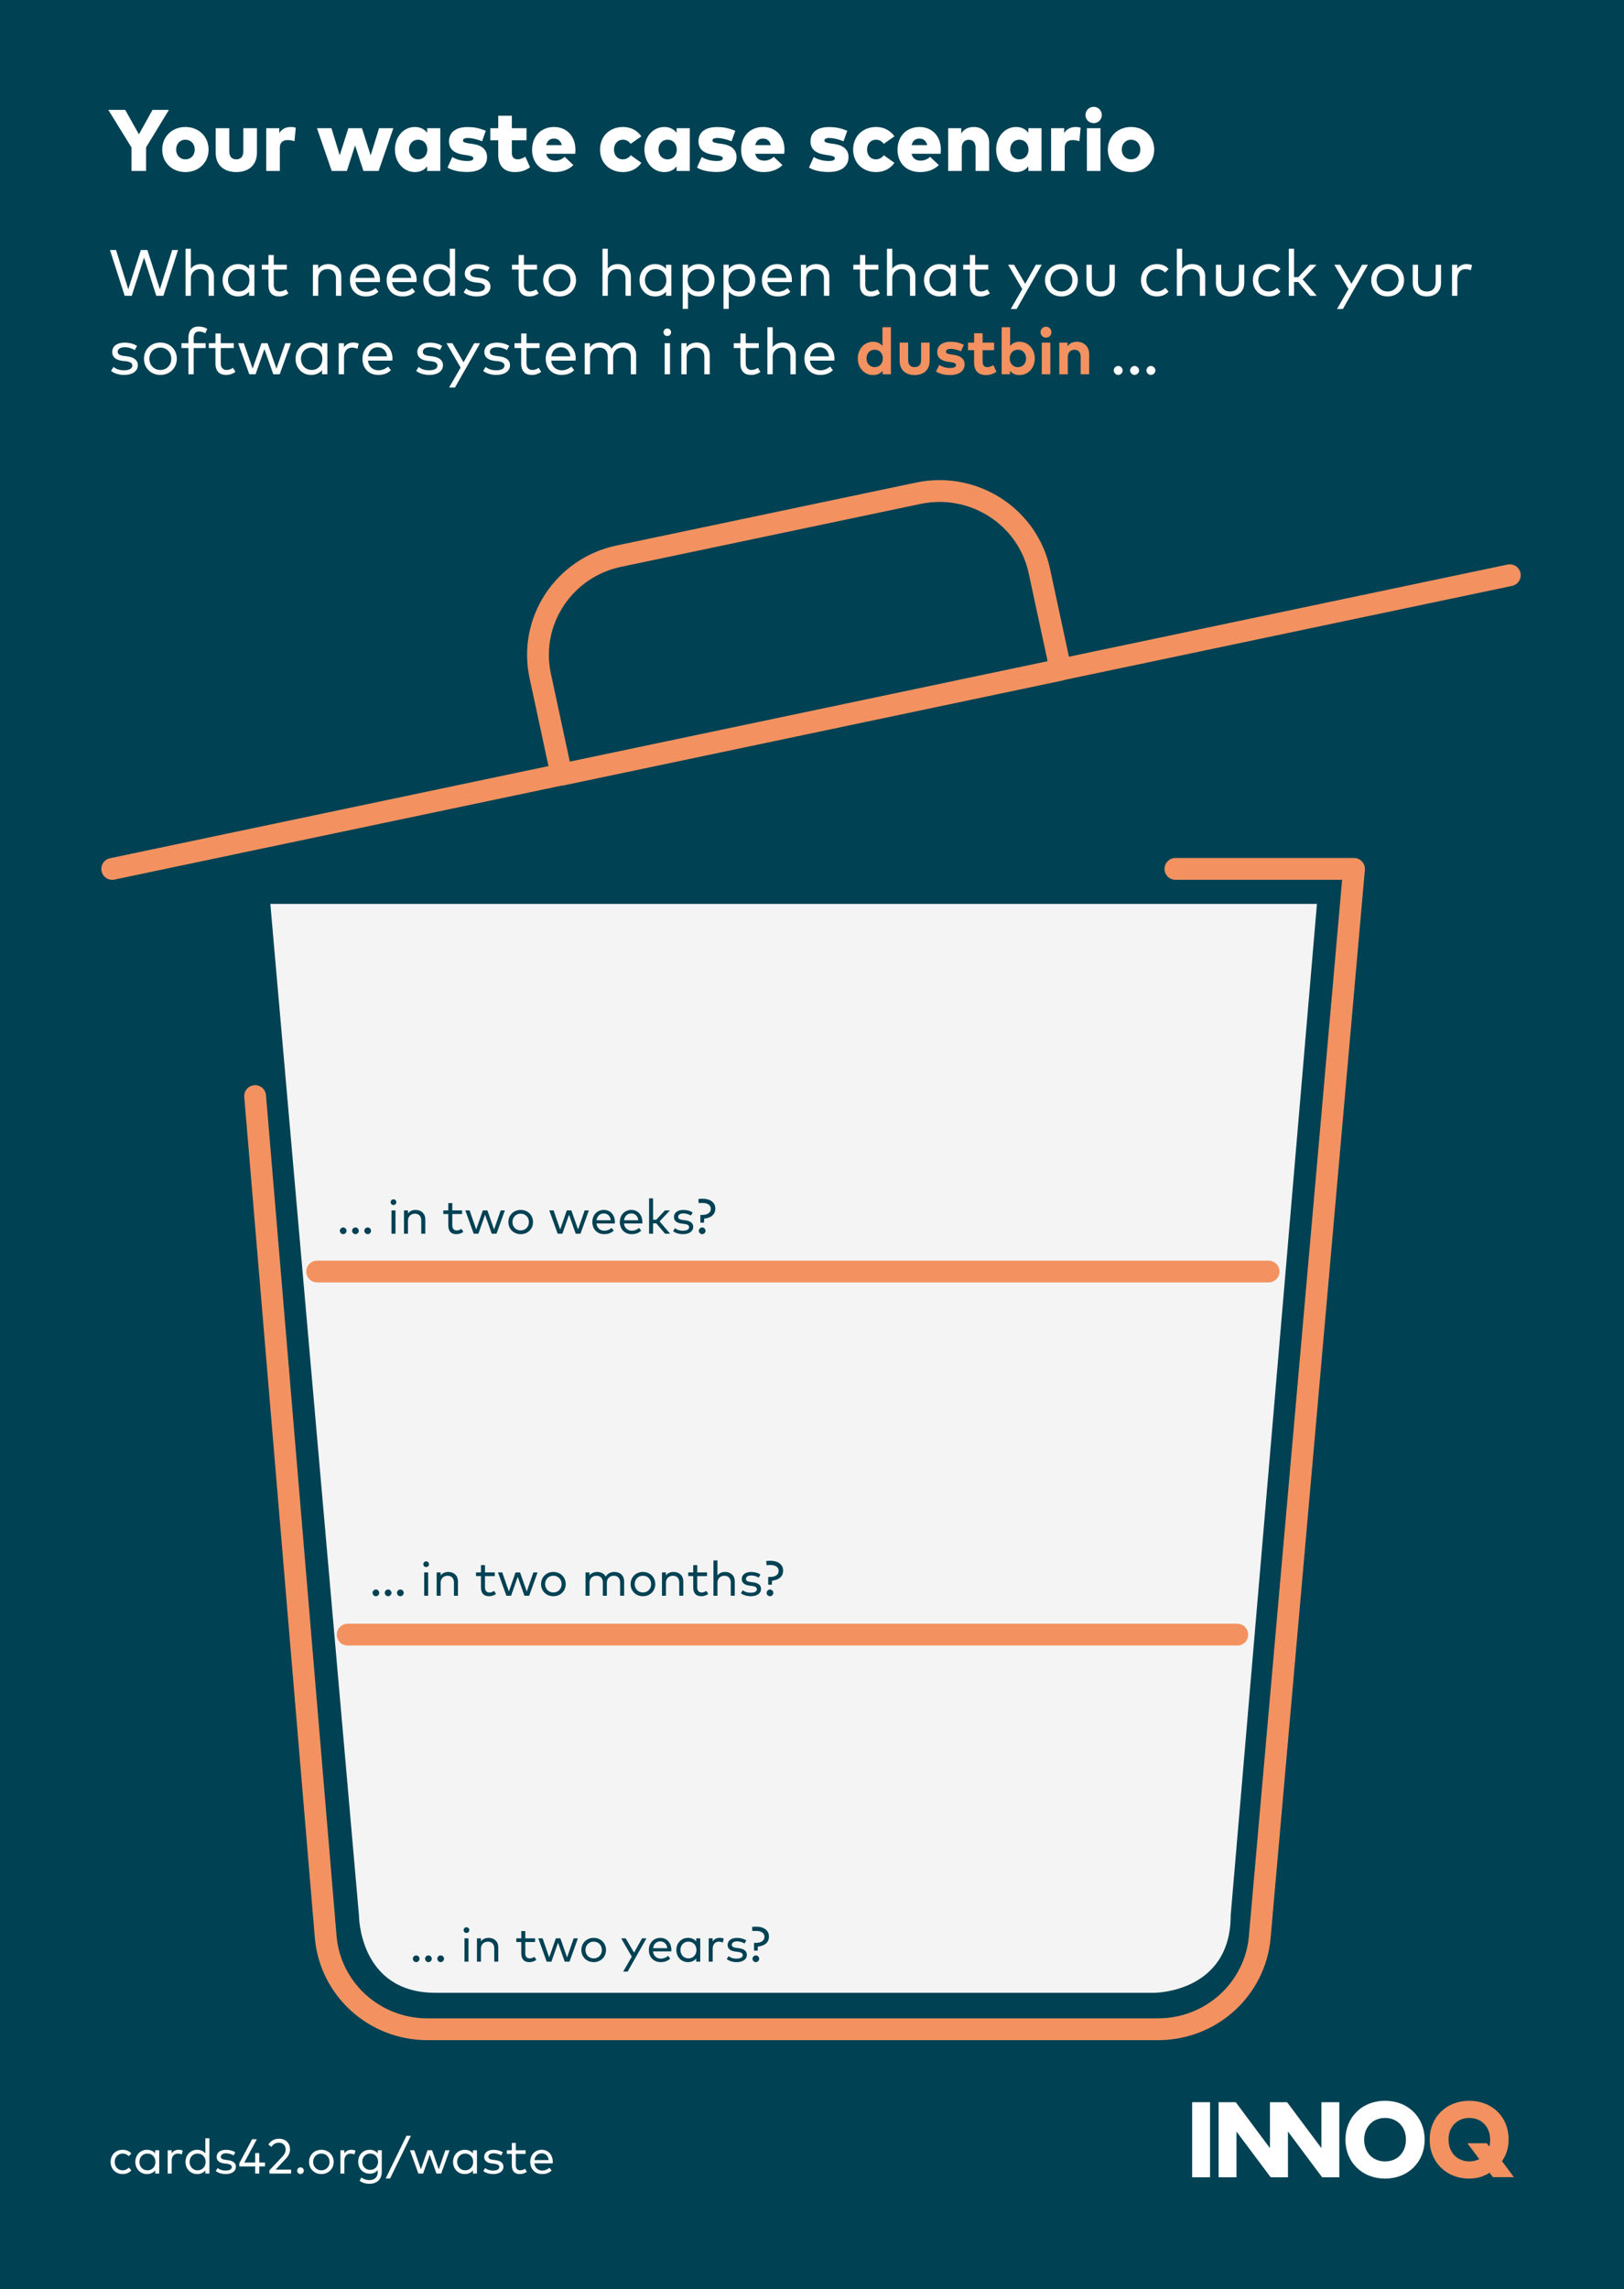<?xml version="1.0" encoding="UTF-8" standalone="no"?><!DOCTYPE svg PUBLIC "-//W3C//DTD SVG 1.1//EN" "http://www.w3.org/Graphics/SVG/1.1/DTD/svg11.dtd"><svg width="100%" height="100%" viewBox="0 0 298 420" version="1.1" xmlns="http://www.w3.org/2000/svg" xmlns:xlink="http://www.w3.org/1999/xlink" xml:space="preserve" xmlns:serif="http://www.serif.com/" style="fill-rule:evenodd;clip-rule:evenodd;stroke-linecap:round;stroke-linejoin:round;"><rect x="0" y="0" width="298" height="420" fill="#808080" stroke="none"/><clipPath id="_clip1"><rect x="-13.701" y="-14.173" width="345.827" height="460.63"/></clipPath><g clip-path="url(#_clip1)"><g id="Ebene-1" serif:id="Ebene 1"><rect x="-13.701" y="-14.173" width="345.827" height="460.63" style="fill:#004153;"/><g><rect x="218.758" y="385.673" width="3.28" height="13.775" style="fill:#fff;"/><path d="M245.758,399.449l-0,-13.776l-3.28,0l-0,8.423l-6.298,-8.423l-3.148,0l-0,8.423l-6.271,-8.423l-3.149,0l-0,13.776l3.28,-0l-0,-8.397l6.271,8.397l3.175,-0l-0,-8.397l6.271,8.397l3.149,-0Z" style="fill:#fff;fill-rule:nonzero;"/><path d="M254.154,388.56c2.23,-0 3.831,1.627 3.831,3.988c-0,2.362 -1.601,3.988 -3.831,3.988c-2.257,0 -3.831,-1.626 -3.831,-3.988c0,-2.361 1.601,-3.988 3.831,-3.988m0,-3.149c-4.251,0 -7.268,3.044 -7.268,7.137c-0,4.093 3.017,7.137 7.268,7.137c4.251,0 7.268,-3.044 7.268,-7.137c0,-4.093 -3.017,-7.137 -7.268,-7.137" style="fill:#fff;fill-rule:nonzero;"/><path d="M269.609,388.56c2.23,-0 3.831,1.627 3.831,3.988c-0,0.446 -0.053,0.866 -0.158,1.26l-0.446,-0.604l-3.568,0l2.177,2.913c-0.524,0.262 -1.154,0.419 -1.81,0.419c-2.23,0 -3.831,-1.626 -3.831,-3.988c-0.026,-2.335 1.574,-3.988 3.805,-3.988m-0,-3.149c-4.251,0 -7.268,3.044 -7.268,7.137c-0,4.093 3.017,7.137 7.268,7.137c1.443,0 2.676,-0.394 3.726,-1.076l0.603,0.814l3.857,-0l-2.178,-2.939c0.761,-1.102 1.207,-2.388 1.207,-3.936c0.053,-4.093 -2.965,-7.137 -7.215,-7.137" style="fill:#f39260;fill-rule:nonzero;"/></g></g></g><g id="Ebene-11" serif:id="Ebene 1"><path d="M49.606,165.827l16.262,185.57c-0,-0 -0,14.203 14.031,14.203l131.896,0c0,0 14.032,0 14.032,-14.203l15.827,-185.57l-192.048,-0Z" style="fill:#f4f4f4;fill-rule:nonzero;"/><g transform="matrix(1,0,0,1,126.378,45.118)"><g transform="matrix(16,0,0,16,-106.535,-13.756)"><path d="M0.697,-0.7l-0.188,0l-0.156,0.28l-0.157,-0.28l-0.194,0l0.266,0.431l0,0.269l0.167,-0l0,-0.27l0.262,-0.43Z" style="fill:#fff;fill-rule:nonzero;"/></g><g transform="matrix(16,0,0,16,-97.079,-13.756)"><path d="M0.295,-0.504c-0.153,0 -0.266,0.11 -0.266,0.259c0,0.148 0.113,0.258 0.266,0.258c0.154,-0 0.266,-0.11 0.266,-0.258c0,-0.149 -0.112,-0.259 -0.266,-0.259Zm-0,0.146c0.062,-0 0.107,0.046 0.107,0.113c-0,0.066 -0.045,0.112 -0.107,0.112c-0.061,0 -0.106,-0.046 -0.106,-0.112c-0,-0.067 0.045,-0.113 0.106,-0.113Z" style="fill:#fff;fill-rule:nonzero;"/></g><g transform="matrix(16,0,0,16,-87.631,-13.756)"><path d="M0.525,-0.49l-0.156,-0l0,0.266c0,0.063 -0.034,0.091 -0.081,0.091c-0.047,0 -0.08,-0.028 -0.08,-0.091l-0,-0.266l-0.156,-0l-0,0.28c-0,0.153 0.105,0.223 0.236,0.223c0.131,-0 0.237,-0.07 0.237,-0.223l-0,-0.28Z" style="fill:#fff;fill-rule:nonzero;"/></g><g transform="matrix(16,0,0,16,-78.407,-13.756)"><path d="M0.339,-0.504c-0.06,0 -0.106,0.023 -0.134,0.07l-0,-0.056l-0.15,-0l0,0.49l0.156,-0l0,-0.265c0,-0.061 0.034,-0.089 0.09,-0.089c0.028,0 0.057,0.006 0.078,0.013l0.015,-0.155c-0.012,-0.004 -0.032,-0.008 -0.055,-0.008Z" style="fill:#fff;fill-rule:nonzero;"/></g><g transform="matrix(16,0,0,16,-68.375,-13.756)"><path d="M0.527,-0.49l-0.157,-0l-0.099,0.311l-0.095,-0.311l-0.166,-0l0.169,0.49l0.174,-0l0.094,-0.293l0.096,0.293l0.174,-0l0.169,-0.49l-0.164,-0l-0.096,0.312l-0.1,-0.312Z" style="fill:#fff;fill-rule:nonzero;"/></g><g transform="matrix(16,0,0,16,-54.367,-13.756)"><path d="M0.549,-0.49l-0.151,-0l0,0.053c-0.029,-0.039 -0.074,-0.067 -0.141,-0.067c-0.131,0 -0.228,0.114 -0.228,0.258c0,0.145 0.097,0.259 0.228,0.259c0.067,-0 0.112,-0.028 0.141,-0.066l0,0.053l0.151,-0l0,-0.49Zm-0.254,0.132c0.061,-0 0.105,0.047 0.105,0.113c-0,0.065 -0.044,0.112 -0.105,0.112c-0.063,0 -0.105,-0.048 -0.105,-0.112c-0,-0.065 0.042,-0.113 0.105,-0.113Z" style="fill:#fff;fill-rule:nonzero;"/></g><g transform="matrix(16,0,0,16,-44.703,-13.756)"><path d="M0.467,-0.461c-0.08,-0.031 -0.131,-0.042 -0.211,-0.042c-0.133,-0 -0.211,0.059 -0.211,0.163c-0,0.088 0.055,0.138 0.172,0.155l0.029,0.004c0.056,0.009 0.078,0.016 0.078,0.035c-0,0.021 -0.02,0.032 -0.069,0.032c-0.068,0 -0.124,-0.017 -0.173,-0.046l-0.054,0.121c0.056,0.036 0.142,0.051 0.226,0.051c0.143,0 0.227,-0.064 0.227,-0.171c-0,-0.083 -0.056,-0.134 -0.16,-0.15l-0.036,-0.005c-0.049,-0.008 -0.08,-0.013 -0.08,-0.034c0,-0.018 0.016,-0.03 0.057,-0.03c0.051,0.001 0.114,0.018 0.162,0.038l0.043,-0.121Z" style="fill:#fff;fill-rule:nonzero;"/></g><g transform="matrix(16,0,0,16,-36.679,-13.756)"><path d="M0.432,-0.49l-0.168,-0l0,-0.143l-0.156,-0l0,0.143l-0.091,-0l-0,0.138l0.091,-0l0,0.164c0,0.123 0.06,0.201 0.191,0.201c0.079,-0 0.128,-0.023 0.174,-0.055l-0.054,-0.121c-0.025,0.014 -0.056,0.03 -0.085,0.03c-0.04,0 -0.07,-0.019 -0.07,-0.075l0,-0.144l0.168,-0l-0,-0.138Z" style="fill:#fff;fill-rule:nonzero;"/></g><g transform="matrix(16,0,0,16,-29.207,-13.756)"><path d="M0.281,-0.504c-0.15,0 -0.252,0.107 -0.252,0.261c0,0.154 0.104,0.256 0.259,0.256c0.09,-0 0.164,-0.03 0.215,-0.08l-0.1,-0.095c-0.031,0.029 -0.071,0.044 -0.107,0.044c-0.055,-0 -0.093,-0.025 -0.106,-0.079l0.333,-0c0.002,-0.011 0.003,-0.033 0.003,-0.049c-0.001,-0.153 -0.1,-0.258 -0.245,-0.258Zm0,0.133c0.046,-0 0.076,0.026 0.089,0.075l-0.179,0c0.012,-0.049 0.041,-0.075 0.09,-0.075Z" style="fill:#fff;fill-rule:nonzero;"/></g><g transform="matrix(16,0,0,16,-16.735,-13.756)"><path d="M0.293,-0.504c-0.156,0 -0.264,0.108 -0.264,0.259c0,0.15 0.108,0.258 0.264,0.258c0.091,-0 0.163,-0.04 0.21,-0.106l-0.122,-0.087c-0.024,0.031 -0.055,0.047 -0.092,0.047c-0.055,0 -0.1,-0.041 -0.1,-0.112c-0,-0.071 0.046,-0.113 0.101,-0.113c0.038,-0 0.066,0.015 0.09,0.047l0.123,-0.086c-0.047,-0.066 -0.119,-0.107 -0.21,-0.107Z" style="fill:#fff;fill-rule:nonzero;"/></g><g transform="matrix(16,0,0,16,-8.591,-13.756)"><path d="M0.549,-0.49l-0.151,-0l0,0.053c-0.029,-0.039 -0.074,-0.067 -0.141,-0.067c-0.131,0 -0.228,0.114 -0.228,0.258c0,0.145 0.097,0.259 0.228,0.259c0.067,-0 0.112,-0.028 0.141,-0.066l0,0.053l0.151,-0l0,-0.49Zm-0.254,0.132c0.061,-0 0.105,0.047 0.105,0.113c-0,0.065 -0.044,0.112 -0.105,0.112c-0.063,0 -0.105,-0.048 -0.105,-0.112c-0,-0.065 0.042,-0.113 0.105,-0.113Z" style="fill:#fff;fill-rule:nonzero;"/></g><g transform="matrix(16,0,0,16,1.073,-13.756)"><path d="M0.467,-0.461c-0.08,-0.031 -0.131,-0.042 -0.211,-0.042c-0.133,-0 -0.211,0.059 -0.211,0.163c-0,0.088 0.055,0.138 0.172,0.155l0.029,0.004c0.056,0.009 0.078,0.016 0.078,0.035c-0,0.021 -0.02,0.032 -0.069,0.032c-0.068,0 -0.124,-0.017 -0.173,-0.046l-0.054,0.121c0.056,0.036 0.142,0.051 0.226,0.051c0.143,0 0.227,-0.064 0.227,-0.171c-0,-0.083 -0.056,-0.134 -0.16,-0.15l-0.036,-0.005c-0.049,-0.008 -0.08,-0.013 -0.08,-0.034c0,-0.018 0.016,-0.03 0.057,-0.03c0.051,0.001 0.114,0.018 0.162,0.038l0.043,-0.121Z" style="fill:#fff;fill-rule:nonzero;"/></g><g transform="matrix(16,0,0,16,9.153,-13.756)"><path d="M0.281,-0.504c-0.15,0 -0.252,0.107 -0.252,0.261c0,0.154 0.104,0.256 0.259,0.256c0.09,-0 0.164,-0.03 0.215,-0.08l-0.1,-0.095c-0.031,0.029 -0.071,0.044 -0.107,0.044c-0.055,-0 -0.093,-0.025 -0.106,-0.079l0.333,-0c0.002,-0.011 0.003,-0.033 0.003,-0.049c-0.001,-0.153 -0.1,-0.258 -0.245,-0.258Zm0,0.133c0.046,-0 0.076,0.026 0.089,0.075l-0.179,0c0.012,-0.049 0.041,-0.075 0.09,-0.075Z" style="fill:#fff;fill-rule:nonzero;"/></g><g transform="matrix(16,0,0,16,21.625,-13.756)"><path d="M0.467,-0.461c-0.08,-0.031 -0.131,-0.042 -0.211,-0.042c-0.133,-0 -0.211,0.059 -0.211,0.163c-0,0.088 0.055,0.138 0.172,0.155l0.029,0.004c0.056,0.009 0.078,0.016 0.078,0.035c-0,0.021 -0.02,0.032 -0.069,0.032c-0.068,0 -0.124,-0.017 -0.173,-0.046l-0.054,0.121c0.056,0.036 0.142,0.051 0.226,0.051c0.143,0 0.227,-0.064 0.227,-0.171c-0,-0.083 -0.056,-0.134 -0.16,-0.15l-0.036,-0.005c-0.049,-0.008 -0.08,-0.013 -0.08,-0.034c0,-0.018 0.016,-0.03 0.057,-0.03c0.051,0.001 0.114,0.018 0.162,0.038l0.043,-0.121Z" style="fill:#fff;fill-rule:nonzero;"/></g><g transform="matrix(16,0,0,16,29.705,-13.756)"><path d="M0.293,-0.504c-0.156,0 -0.264,0.108 -0.264,0.259c0,0.15 0.108,0.258 0.264,0.258c0.091,-0 0.163,-0.04 0.21,-0.106l-0.122,-0.087c-0.024,0.031 -0.055,0.047 -0.092,0.047c-0.055,0 -0.1,-0.041 -0.1,-0.112c-0,-0.071 0.046,-0.113 0.101,-0.113c0.038,-0 0.066,0.015 0.09,0.047l0.123,-0.086c-0.047,-0.066 -0.119,-0.107 -0.21,-0.107Z" style="fill:#fff;fill-rule:nonzero;"/></g><g transform="matrix(16,0,0,16,37.849,-13.756)"><path d="M0.281,-0.504c-0.15,0 -0.252,0.107 -0.252,0.261c0,0.154 0.104,0.256 0.259,0.256c0.09,-0 0.164,-0.03 0.215,-0.08l-0.1,-0.095c-0.031,0.029 -0.071,0.044 -0.107,0.044c-0.055,-0 -0.093,-0.025 -0.106,-0.079l0.333,-0c0.002,-0.011 0.003,-0.033 0.003,-0.049c-0.001,-0.153 -0.1,-0.258 -0.245,-0.258Zm0,0.133c0.046,-0 0.076,0.026 0.089,0.075l-0.179,0c0.012,-0.049 0.041,-0.075 0.09,-0.075Z" style="fill:#fff;fill-rule:nonzero;"/></g><g transform="matrix(16,0,0,16,46.729,-13.756)"><path d="M0.351,-0.504c-0.066,0 -0.115,0.024 -0.146,0.075l-0,-0.061l-0.15,-0l0,0.49l0.156,-0l0,-0.264c0,-0.064 0.036,-0.093 0.08,-0.093c0.049,-0 0.078,0.032 0.078,0.09l-0,0.267l0.156,-0l-0,-0.322c-0,-0.113 -0.076,-0.182 -0.174,-0.182Z" style="fill:#fff;fill-rule:nonzero;"/></g><g transform="matrix(16,0,0,16,55.953,-13.756)"><path d="M0.549,-0.49l-0.151,-0l0,0.053c-0.029,-0.039 -0.074,-0.067 -0.141,-0.067c-0.131,0 -0.228,0.114 -0.228,0.258c0,0.145 0.097,0.259 0.228,0.259c0.067,-0 0.112,-0.028 0.141,-0.066l0,0.053l0.151,-0l0,-0.49Zm-0.254,0.132c0.061,-0 0.105,0.047 0.105,0.113c-0,0.065 -0.044,0.112 -0.105,0.112c-0.063,0 -0.105,-0.048 -0.105,-0.112c-0,-0.065 0.042,-0.113 0.105,-0.113Z" style="fill:#fff;fill-rule:nonzero;"/></g><g transform="matrix(16,0,0,16,65.617,-13.756)"><path d="M0.339,-0.504c-0.06,0 -0.106,0.023 -0.134,0.07l-0,-0.056l-0.15,-0l0,0.49l0.156,-0l0,-0.265c0,-0.061 0.034,-0.089 0.09,-0.089c0.028,0 0.057,0.006 0.078,0.013l0.015,-0.155c-0.012,-0.004 -0.032,-0.008 -0.055,-0.008Z" style="fill:#fff;fill-rule:nonzero;"/></g><g transform="matrix(16,0,0,16,72.185,-13.756)"><path d="M0.211,-0.49l-0.156,-0l0,0.49l0.156,-0l0,-0.49Zm-0.078,-0.245c-0.053,-0 -0.094,0.041 -0.094,0.094c0,0.052 0.041,0.093 0.094,0.093c0.052,-0 0.093,-0.041 0.093,-0.093c-0,-0.053 -0.041,-0.094 -0.093,-0.094Z" style="fill:#fff;fill-rule:nonzero;"/></g><g transform="matrix(16,0,0,16,76.441,-13.756)"><path d="M0.295,-0.504c-0.153,0 -0.266,0.11 -0.266,0.259c0,0.148 0.113,0.258 0.266,0.258c0.154,-0 0.266,-0.11 0.266,-0.258c0,-0.149 -0.112,-0.259 -0.266,-0.259Zm-0,0.146c0.062,-0 0.107,0.046 0.107,0.113c-0,0.066 -0.045,0.112 -0.107,0.112c-0.061,0 -0.106,-0.046 -0.106,-0.112c-0,-0.067 0.045,-0.113 0.106,-0.113Z" style="fill:#fff;fill-rule:nonzero;"/></g><g transform="matrix(12,0,0,12,-106.535,9.148)"><path d="M1.069,-0.7l-0.09,0l-0.188,0.601l-0.191,-0.601l-0.1,-0l-0.192,0.601l-0.187,-0.601l-0.093,0l0.225,0.7l0.108,0l0.188,-0.584l0.187,0.584l0.109,0l0.224,-0.7Z" style="fill:#fff;fill-rule:nonzero;"/></g><g transform="matrix(12,0,0,12,-93.371,9.148)"><path d="M0.168,-0.72l-0.081,0l-0,0.72l0.081,-0l-0,-0.267c-0,-0.088 0.064,-0.141 0.141,-0.141c0.082,0 0.13,0.052 0.13,0.139l0,0.269l0.082,-0l-0,-0.295c-0,-0.114 -0.081,-0.19 -0.198,-0.19c-0.055,0 -0.116,0.018 -0.155,0.071l-0,-0.306Z" style="fill:#fff;fill-rule:nonzero;"/></g><g transform="matrix(12,0,0,12,-86.141,9.148)"><path d="M0.537,-0.475l-0.081,0l-0,0.064c-0.038,-0.045 -0.093,-0.074 -0.168,-0.074c-0.134,0 -0.237,0.104 -0.237,0.247c-0,0.144 0.103,0.248 0.237,0.248c0.075,-0 0.13,-0.029 0.168,-0.073l-0,0.063l0.081,-0l0,-0.475Zm-0.239,0.067c0.096,-0 0.163,0.073 0.163,0.17c-0,0.098 -0.067,0.172 -0.163,0.172c-0.098,-0 -0.164,-0.077 -0.164,-0.172c-0,-0.094 0.064,-0.17 0.164,-0.17Z" style="fill:#fff;fill-rule:nonzero;"/></g><g transform="matrix(12,0,0,12,-78.653,9.148)"><path d="M0.409,-0.475l-0.2,0l0,-0.149l-0.081,0l-0,0.149l-0.102,0l0,0.074l0.102,0l-0,0.234c-0,0.121 0.061,0.177 0.164,0.177c0.058,-0 0.106,-0.021 0.142,-0.047l-0.038,-0.061c-0.027,0.018 -0.062,0.032 -0.097,0.032c-0.052,-0 -0.09,-0.031 -0.09,-0.103l0,-0.232l0.2,0l-0,-0.074Z" style="fill:#fff;fill-rule:nonzero;"/></g><g transform="matrix(12,0,0,12,-70.001,9.148)"><path d="M0.323,-0.485c-0.055,0 -0.117,0.019 -0.156,0.072l0,-0.062l-0.08,0l-0,0.475l0.081,-0l-0,-0.266c-0,-0.089 0.064,-0.142 0.141,-0.142c0.082,0 0.13,0.052 0.13,0.139l0,0.269l0.082,-0l-0,-0.295c-0,-0.114 -0.081,-0.19 -0.198,-0.19Z" style="fill:#fff;fill-rule:nonzero;"/></g><g transform="matrix(12,0,0,12,-62.771,9.148)"><path d="M0.287,-0.485c-0.137,0 -0.236,0.101 -0.236,0.247c-0,0.149 0.099,0.248 0.241,0.248c0.07,-0 0.136,-0.017 0.194,-0.072l-0.043,-0.056c-0.04,0.035 -0.091,0.057 -0.146,0.057c-0.082,-0 -0.151,-0.049 -0.162,-0.148l0.373,0c0.001,-0.009 0.002,-0.02 0.002,-0.03c-0.001,-0.146 -0.094,-0.246 -0.223,-0.246Zm-0.002,0.072c0.077,0 0.132,0.054 0.142,0.139l-0.291,-0c0.012,-0.082 0.065,-0.139 0.149,-0.139Z" style="fill:#fff;fill-rule:nonzero;"/></g><g transform="matrix(12,0,0,12,-56.045,9.148)"><path d="M0.287,-0.485c-0.137,0 -0.236,0.101 -0.236,0.247c-0,0.149 0.099,0.248 0.241,0.248c0.07,-0 0.136,-0.017 0.194,-0.072l-0.043,-0.056c-0.04,0.035 -0.091,0.057 -0.146,0.057c-0.082,-0 -0.151,-0.049 -0.162,-0.148l0.373,0c0.001,-0.009 0.002,-0.02 0.002,-0.03c-0.001,-0.146 -0.094,-0.246 -0.223,-0.246Zm-0.002,0.072c0.077,0 0.132,0.054 0.142,0.139l-0.291,-0c0.012,-0.082 0.065,-0.139 0.149,-0.139Z" style="fill:#fff;fill-rule:nonzero;"/></g><g transform="matrix(12,0,0,12,-49.319,9.148)"><path d="M0.288,-0.485c-0.134,0 -0.237,0.104 -0.237,0.247c-0,0.144 0.103,0.248 0.237,0.248c0.075,-0 0.13,-0.029 0.168,-0.073l-0,0.063l0.081,-0l0,-0.72l-0.081,0l-0,0.309c-0.038,-0.045 -0.093,-0.074 -0.168,-0.074Zm0.01,0.077c0.096,-0 0.163,0.073 0.163,0.17c-0,0.098 -0.067,0.172 -0.163,0.172c-0.098,-0 -0.164,-0.077 -0.164,-0.172c-0,-0.094 0.064,-0.17 0.164,-0.17Z" style="fill:#fff;fill-rule:nonzero;"/></g><g transform="matrix(12,0,0,12,-41.831,9.148)"><path d="M0.442,-0.433c-0.046,-0.031 -0.114,-0.051 -0.19,-0.051c-0.115,-0 -0.19,0.054 -0.19,0.145c-0,0.072 0.051,0.121 0.157,0.134l0.056,0.006c0.064,0.008 0.095,0.03 0.095,0.065c0,0.047 -0.048,0.073 -0.126,0.073c-0.08,-0 -0.127,-0.023 -0.162,-0.051l-0.038,0.061c0.062,0.047 0.141,0.061 0.199,0.061c0.13,-0 0.211,-0.058 0.211,-0.149c-0,-0.078 -0.059,-0.121 -0.16,-0.135l-0.056,-0.007c-0.057,-0.007 -0.092,-0.024 -0.092,-0.062c0,-0.043 0.042,-0.071 0.107,-0.071c0.063,0 0.124,0.024 0.154,0.044l0.035,-0.063Z" style="fill:#fff;fill-rule:nonzero;"/></g><g transform="matrix(12,0,0,12,-32.747,9.148)"><path d="M0.409,-0.475l-0.2,0l0,-0.149l-0.081,0l-0,0.149l-0.102,0l0,0.074l0.102,0l-0,0.234c-0,0.121 0.061,0.177 0.164,0.177c0.058,-0 0.106,-0.021 0.142,-0.047l-0.038,-0.061c-0.027,0.018 -0.062,0.032 -0.097,0.032c-0.052,-0 -0.09,-0.031 -0.09,-0.103l0,-0.232l0.2,0l-0,-0.074Z" style="fill:#fff;fill-rule:nonzero;"/></g><g transform="matrix(12,0,0,12,-27.317,9.148)"><path d="M0.301,-0.485c-0.144,0 -0.25,0.106 -0.25,0.247c-0,0.142 0.106,0.248 0.25,0.248c0.145,-0 0.252,-0.106 0.252,-0.248c-0,-0.141 -0.107,-0.247 -0.252,-0.247Zm0,0.077c0.096,-0 0.168,0.071 0.168,0.17c0,0.1 -0.072,0.172 -0.168,0.172c-0.095,-0 -0.167,-0.072 -0.167,-0.172c-0,-0.099 0.072,-0.17 0.167,-0.17Z" style="fill:#fff;fill-rule:nonzero;"/></g><g transform="matrix(12,0,0,12,-16.865,9.148)"><path d="M0.168,-0.72l-0.081,0l-0,0.72l0.081,-0l-0,-0.267c-0,-0.088 0.064,-0.141 0.141,-0.141c0.082,0 0.13,0.052 0.13,0.139l0,0.269l0.082,-0l-0,-0.295c-0,-0.114 -0.081,-0.19 -0.198,-0.19c-0.055,0 -0.116,0.018 -0.155,0.071l-0,-0.306Z" style="fill:#fff;fill-rule:nonzero;"/></g><g transform="matrix(12,0,0,12,-9.635,9.148)"><path d="M0.537,-0.475l-0.081,0l-0,0.064c-0.038,-0.045 -0.093,-0.074 -0.168,-0.074c-0.134,0 -0.237,0.104 -0.237,0.247c-0,0.144 0.103,0.248 0.237,0.248c0.075,-0 0.13,-0.029 0.168,-0.073l-0,0.063l0.081,-0l0,-0.475Zm-0.239,0.067c0.096,-0 0.163,0.073 0.163,0.17c-0,0.098 -0.067,0.172 -0.163,0.172c-0.098,-0 -0.164,-0.077 -0.164,-0.172c-0,-0.094 0.064,-0.17 0.164,-0.17Z" style="fill:#fff;fill-rule:nonzero;"/></g><g transform="matrix(12,0,0,12,-2.147,9.148)"><path d="M0.336,-0.485c-0.076,0 -0.131,0.029 -0.168,0.073l-0,-0.063l-0.081,0l-0,0.675l0.081,-0l-0,-0.263c0.037,0.044 0.092,0.073 0.168,0.073c0.133,-0 0.237,-0.104 0.237,-0.247c-0,-0.144 -0.104,-0.248 -0.237,-0.248Zm-0.01,0.077c0.097,-0 0.163,0.076 0.163,0.17c0,0.095 -0.064,0.172 -0.163,0.172c-0.096,-0 -0.163,-0.074 -0.163,-0.172c-0,-0.097 0.067,-0.17 0.163,-0.17Z" style="fill:#fff;fill-rule:nonzero;"/></g><g transform="matrix(12,0,0,12,5.335,9.148)"><path d="M0.336,-0.485c-0.076,0 -0.131,0.029 -0.168,0.073l-0,-0.063l-0.081,0l-0,0.675l0.081,-0l-0,-0.263c0.037,0.044 0.092,0.073 0.168,0.073c0.133,-0 0.237,-0.104 0.237,-0.247c-0,-0.144 -0.104,-0.248 -0.237,-0.248Zm-0.01,0.077c0.097,-0 0.163,0.076 0.163,0.17c0,0.095 -0.064,0.172 -0.163,0.172c-0.096,-0 -0.163,-0.074 -0.163,-0.172c-0,-0.097 0.067,-0.17 0.163,-0.17Z" style="fill:#fff;fill-rule:nonzero;"/></g><g transform="matrix(12,0,0,12,12.817,9.148)"><path d="M0.287,-0.485c-0.137,0 -0.236,0.101 -0.236,0.247c-0,0.149 0.099,0.248 0.241,0.248c0.07,-0 0.136,-0.017 0.194,-0.072l-0.043,-0.056c-0.04,0.035 -0.091,0.057 -0.146,0.057c-0.082,-0 -0.151,-0.049 -0.162,-0.148l0.373,0c0.001,-0.009 0.002,-0.02 0.002,-0.03c-0.001,-0.146 -0.094,-0.246 -0.223,-0.246Zm-0.002,0.072c0.077,0 0.132,0.054 0.142,0.139l-0.291,-0c0.012,-0.082 0.065,-0.139 0.149,-0.139Z" style="fill:#fff;fill-rule:nonzero;"/></g><g transform="matrix(12,0,0,12,19.543,9.148)"><path d="M0.323,-0.485c-0.055,0 -0.117,0.019 -0.156,0.072l0,-0.062l-0.08,0l-0,0.475l0.081,-0l-0,-0.266c-0,-0.089 0.064,-0.142 0.141,-0.142c0.082,0 0.13,0.052 0.13,0.139l0,0.269l0.082,-0l-0,-0.295c-0,-0.114 -0.081,-0.19 -0.198,-0.19Z" style="fill:#fff;fill-rule:nonzero;"/></g><g transform="matrix(12,0,0,12,29.893,9.148)"><path d="M0.409,-0.475l-0.2,0l0,-0.149l-0.081,0l-0,0.149l-0.102,0l0,0.074l0.102,0l-0,0.234c-0,0.121 0.061,0.177 0.164,0.177c0.058,-0 0.106,-0.021 0.142,-0.047l-0.038,-0.061c-0.027,0.018 -0.062,0.032 -0.097,0.032c-0.052,-0 -0.09,-0.031 -0.09,-0.103l0,-0.232l0.2,0l-0,-0.074Z" style="fill:#fff;fill-rule:nonzero;"/></g><g transform="matrix(12,0,0,12,35.335,9.148)"><path d="M0.168,-0.72l-0.081,0l-0,0.72l0.081,-0l-0,-0.267c-0,-0.088 0.064,-0.141 0.141,-0.141c0.082,0 0.13,0.052 0.13,0.139l0,0.269l0.082,-0l-0,-0.295c-0,-0.114 -0.081,-0.19 -0.198,-0.19c-0.055,0 -0.116,0.018 -0.155,0.071l-0,-0.306Z" style="fill:#fff;fill-rule:nonzero;"/></g><g transform="matrix(12,0,0,12,42.565,9.148)"><path d="M0.537,-0.475l-0.081,0l-0,0.064c-0.038,-0.045 -0.093,-0.074 -0.168,-0.074c-0.134,0 -0.237,0.104 -0.237,0.247c-0,0.144 0.103,0.248 0.237,0.248c0.075,-0 0.13,-0.029 0.168,-0.073l-0,0.063l0.081,-0l0,-0.475Zm-0.239,0.067c0.096,-0 0.163,0.073 0.163,0.17c-0,0.098 -0.067,0.172 -0.163,0.172c-0.098,-0 -0.164,-0.077 -0.164,-0.172c-0,-0.094 0.064,-0.17 0.164,-0.17Z" style="fill:#fff;fill-rule:nonzero;"/></g><g transform="matrix(12,0,0,12,50.053,9.148)"><path d="M0.409,-0.475l-0.2,0l0,-0.149l-0.081,0l-0,0.149l-0.102,0l0,0.074l0.102,0l-0,0.234c-0,0.121 0.061,0.177 0.164,0.177c0.058,-0 0.106,-0.021 0.142,-0.047l-0.038,-0.061c-0.027,0.018 -0.062,0.032 -0.097,0.032c-0.052,-0 -0.09,-0.031 -0.09,-0.103l0,-0.232l0.2,0l-0,-0.074Z" style="fill:#fff;fill-rule:nonzero;"/></g><g transform="matrix(12,0,0,12,58.483,9.148)"><path d="M0.525,-0.475l-0.09,0l-0.163,0.292l-0.171,-0.292l-0.091,0l0.217,0.373l-0.176,0.304l0.09,0l0.384,-0.677Z" style="fill:#fff;fill-rule:nonzero;"/></g><g transform="matrix(12,0,0,12,64.765,9.148)"><path d="M0.301,-0.485c-0.144,0 -0.25,0.106 -0.25,0.247c-0,0.142 0.106,0.248 0.25,0.248c0.145,-0 0.252,-0.106 0.252,-0.248c-0,-0.141 -0.107,-0.247 -0.252,-0.247Zm0,0.077c0.096,-0 0.168,0.071 0.168,0.17c0,0.1 -0.072,0.172 -0.168,0.172c-0.095,-0 -0.167,-0.072 -0.167,-0.172c-0,-0.099 0.072,-0.17 0.167,-0.17Z" style="fill:#fff;fill-rule:nonzero;"/></g><g transform="matrix(12,0,0,12,72.007,9.148)"><path d="M0.515,-0.475l-0.082,0l0,0.269c0,0.097 -0.057,0.14 -0.135,0.14c-0.077,-0 -0.135,-0.043 -0.135,-0.14l0,-0.269l-0.081,0l-0,0.276c-0,0.144 0.102,0.209 0.216,0.209c0.114,-0 0.217,-0.065 0.217,-0.209l-0,-0.276Z" style="fill:#fff;fill-rule:nonzero;"/></g><g transform="matrix(12,0,0,12,82.375,9.148)"><path d="M0.297,-0.485c-0.147,0 -0.246,0.106 -0.246,0.247c-0,0.142 0.099,0.248 0.246,0.248c0.07,-0 0.133,-0.026 0.176,-0.074l-0.05,-0.057c-0.033,0.032 -0.078,0.055 -0.128,0.055c-0.092,-0 -0.161,-0.072 -0.161,-0.172c-0,-0.099 0.069,-0.17 0.161,-0.17c0.05,-0 0.091,0.019 0.126,0.053l0.052,-0.055c-0.042,-0.049 -0.106,-0.075 -0.176,-0.075Z" style="fill:#fff;fill-rule:nonzero;"/></g><g transform="matrix(12,0,0,12,88.525,9.148)"><path d="M0.168,-0.72l-0.081,0l-0,0.72l0.081,-0l-0,-0.267c-0,-0.088 0.064,-0.141 0.141,-0.141c0.082,0 0.13,0.052 0.13,0.139l0,0.269l0.082,-0l-0,-0.295c-0,-0.114 -0.081,-0.19 -0.198,-0.19c-0.055,0 -0.116,0.018 -0.155,0.071l-0,-0.306Z" style="fill:#fff;fill-rule:nonzero;"/></g><g transform="matrix(12,0,0,12,95.755,9.148)"><path d="M0.515,-0.475l-0.082,0l0,0.269c0,0.097 -0.057,0.14 -0.135,0.14c-0.077,-0 -0.135,-0.043 -0.135,-0.14l0,-0.269l-0.081,0l-0,0.276c-0,0.144 0.102,0.209 0.216,0.209c0.114,-0 0.217,-0.065 0.217,-0.209l-0,-0.276Z" style="fill:#fff;fill-rule:nonzero;"/></g><g transform="matrix(12,0,0,12,102.913,9.148)"><path d="M0.297,-0.485c-0.147,0 -0.246,0.106 -0.246,0.247c-0,0.142 0.099,0.248 0.246,0.248c0.07,-0 0.133,-0.026 0.176,-0.074l-0.05,-0.057c-0.033,0.032 -0.078,0.055 -0.128,0.055c-0.092,-0 -0.161,-0.072 -0.161,-0.172c-0,-0.099 0.069,-0.17 0.161,-0.17c0.05,-0 0.091,0.019 0.126,0.053l0.052,-0.055c-0.042,-0.049 -0.106,-0.075 -0.176,-0.075Z" style="fill:#fff;fill-rule:nonzero;"/></g><g transform="matrix(12,0,0,12,109.063,9.148)"><path d="M0.168,-0.72l-0.081,0l-0,0.72l0.081,-0l-0,-0.211l0.064,-0l0.18,0.211l0.103,-0l-0.215,-0.251l0.212,-0.224l-0.103,0l-0.176,0.19l-0.065,0l-0,-0.435Z" style="fill:#fff;fill-rule:nonzero;"/></g><g transform="matrix(12,0,0,12,118.345,9.148)"><path d="M0.525,-0.475l-0.09,0l-0.163,0.292l-0.171,-0.292l-0.091,0l0.217,0.373l-0.176,0.304l0.09,0l0.384,-0.677Z" style="fill:#fff;fill-rule:nonzero;"/></g><g transform="matrix(12,0,0,12,124.627,9.148)"><path d="M0.301,-0.485c-0.144,0 -0.25,0.106 -0.25,0.247c-0,0.142 0.106,0.248 0.25,0.248c0.145,-0 0.252,-0.106 0.252,-0.248c-0,-0.141 -0.107,-0.247 -0.252,-0.247Zm0,0.077c0.096,-0 0.168,0.071 0.168,0.17c0,0.1 -0.072,0.172 -0.168,0.172c-0.095,-0 -0.167,-0.072 -0.167,-0.172c-0,-0.099 0.072,-0.17 0.167,-0.17Z" style="fill:#fff;fill-rule:nonzero;"/></g><g transform="matrix(12,0,0,12,131.869,9.148)"><path d="M0.515,-0.475l-0.082,0l0,0.269c0,0.097 -0.057,0.14 -0.135,0.14c-0.077,-0 -0.135,-0.043 -0.135,-0.14l0,-0.269l-0.081,0l-0,0.276c-0,0.144 0.102,0.209 0.216,0.209c0.114,-0 0.217,-0.065 0.217,-0.209l-0,-0.276Z" style="fill:#fff;fill-rule:nonzero;"/></g><g transform="matrix(12,0,0,12,139.027,9.148)"><path d="M0.306,-0.485c-0.057,0 -0.106,0.026 -0.139,0.072l-0,-0.062l-0.08,0l-0,0.475l0.081,-0l-0,-0.264c-0,-0.088 0.051,-0.144 0.123,-0.144c0.027,0 0.059,0.007 0.082,0.019l0.02,-0.08c-0.026,-0.011 -0.053,-0.016 -0.087,-0.016Z" style="fill:#fff;fill-rule:nonzero;"/></g><g transform="matrix(12,0,0,12,-106.535,23.548)"><path d="M0.442,-0.433c-0.046,-0.031 -0.114,-0.051 -0.19,-0.051c-0.115,-0 -0.19,0.054 -0.19,0.145c-0,0.072 0.051,0.121 0.157,0.134l0.056,0.006c0.064,0.008 0.095,0.03 0.095,0.065c0,0.047 -0.048,0.073 -0.126,0.073c-0.08,-0 -0.127,-0.023 -0.162,-0.051l-0.038,0.061c0.062,0.047 0.141,0.061 0.199,0.061c0.13,-0 0.211,-0.058 0.211,-0.149c-0,-0.078 -0.059,-0.121 -0.16,-0.135l-0.056,-0.007c-0.057,-0.007 -0.092,-0.024 -0.092,-0.062c0,-0.043 0.042,-0.071 0.107,-0.071c0.063,0 0.124,0.024 0.154,0.044l0.035,-0.063Z" style="fill:#fff;fill-rule:nonzero;"/></g><g transform="matrix(12,0,0,12,-100.571,23.548)"><path d="M0.301,-0.485c-0.144,0 -0.25,0.106 -0.25,0.247c-0,0.142 0.106,0.248 0.25,0.248c0.145,-0 0.252,-0.106 0.252,-0.248c-0,-0.141 -0.107,-0.247 -0.252,-0.247Zm0,0.077c0.096,-0 0.168,0.071 0.168,0.17c0,0.1 -0.072,0.172 -0.168,0.172c-0.095,-0 -0.167,-0.072 -0.167,-0.172c-0,-0.099 0.072,-0.17 0.167,-0.17Z" style="fill:#fff;fill-rule:nonzero;"/></g><g transform="matrix(12,0,0,12,-93.389,23.548)"><path d="M0.396,-0.475l-0.183,0l0,-0.081c0,-0.062 0.025,-0.098 0.082,-0.098c0.035,0 0.07,0.013 0.095,0.028l0.03,-0.068c-0.034,-0.021 -0.077,-0.036 -0.131,-0.036c-0.112,0 -0.157,0.074 -0.157,0.174l-0,0.081l-0.106,0l0,0.074l0.106,0l-0,0.401l0.081,-0l0,-0.401l0.183,0l-0,-0.074Z" style="fill:#fff;fill-rule:nonzero;"/></g><g transform="matrix(12,0,0,12,-88.379,23.548)"><path d="M0.409,-0.475l-0.2,0l0,-0.149l-0.081,0l-0,0.149l-0.102,0l0,0.074l0.102,0l-0,0.234c-0,0.121 0.061,0.177 0.164,0.177c0.058,-0 0.106,-0.021 0.142,-0.047l-0.038,-0.061c-0.027,0.018 -0.062,0.032 -0.097,0.032c-0.052,-0 -0.09,-0.031 -0.09,-0.103l0,-0.232l0.2,0l-0,-0.074Z" style="fill:#fff;fill-rule:nonzero;"/></g><g transform="matrix(12,0,0,12,-82.937,23.548)"><path d="M0.471,-0.475l-0.093,0l-0.135,0.388l-0.135,-0.388l-0.087,0l0.171,0.475l0.096,-0l0.135,-0.386l0.136,0.386l0.098,-0l0.171,-0.475l-0.086,0l-0.135,0.389l-0.136,-0.389Z" style="fill:#fff;fill-rule:nonzero;"/></g><g transform="matrix(12,0,0,12,-72.755,23.548)"><path d="M0.537,-0.475l-0.081,0l-0,0.064c-0.038,-0.045 -0.093,-0.074 -0.168,-0.074c-0.134,0 -0.237,0.104 -0.237,0.247c-0,0.144 0.103,0.248 0.237,0.248c0.075,-0 0.13,-0.029 0.168,-0.073l-0,0.063l0.081,-0l0,-0.475Zm-0.239,0.067c0.096,-0 0.163,0.073 0.163,0.17c-0,0.098 -0.067,0.172 -0.163,0.172c-0.098,-0 -0.164,-0.077 -0.164,-0.172c-0,-0.094 0.064,-0.17 0.164,-0.17Z" style="fill:#fff;fill-rule:nonzero;"/></g><g transform="matrix(12,0,0,12,-65.267,23.548)"><path d="M0.306,-0.485c-0.057,0 -0.106,0.026 -0.139,0.072l-0,-0.062l-0.08,0l-0,0.475l0.081,-0l-0,-0.264c-0,-0.088 0.051,-0.144 0.123,-0.144c0.027,0 0.059,0.007 0.082,0.019l0.02,-0.08c-0.026,-0.011 -0.053,-0.016 -0.087,-0.016Z" style="fill:#fff;fill-rule:nonzero;"/></g><g transform="matrix(12,0,0,12,-60.479,23.548)"><path d="M0.287,-0.485c-0.137,0 -0.236,0.101 -0.236,0.247c-0,0.149 0.099,0.248 0.241,0.248c0.07,-0 0.136,-0.017 0.194,-0.072l-0.043,-0.056c-0.04,0.035 -0.091,0.057 -0.146,0.057c-0.082,-0 -0.151,-0.049 -0.162,-0.148l0.373,0c0.001,-0.009 0.002,-0.02 0.002,-0.03c-0.001,-0.146 -0.094,-0.246 -0.223,-0.246Zm-0.002,0.072c0.077,0 0.132,0.054 0.142,0.139l-0.291,-0c0.012,-0.082 0.065,-0.139 0.149,-0.139Z" style="fill:#fff;fill-rule:nonzero;"/></g><g transform="matrix(12,0,0,12,-50.543,23.548)"><path d="M0.442,-0.433c-0.046,-0.031 -0.114,-0.051 -0.19,-0.051c-0.115,-0 -0.19,0.054 -0.19,0.145c-0,0.072 0.051,0.121 0.157,0.134l0.056,0.006c0.064,0.008 0.095,0.03 0.095,0.065c0,0.047 -0.048,0.073 -0.126,0.073c-0.08,-0 -0.127,-0.023 -0.162,-0.051l-0.038,0.061c0.062,0.047 0.141,0.061 0.199,0.061c0.13,-0 0.211,-0.058 0.211,-0.149c-0,-0.078 -0.059,-0.121 -0.16,-0.135l-0.056,-0.007c-0.057,-0.007 -0.092,-0.024 -0.092,-0.062c0,-0.043 0.042,-0.071 0.107,-0.071c0.063,0 0.124,0.024 0.154,0.044l0.035,-0.063Z" style="fill:#fff;fill-rule:nonzero;"/></g><g transform="matrix(12,0,0,12,-44.579,23.548)"><path d="M0.525,-0.475l-0.09,0l-0.163,0.292l-0.171,-0.292l-0.091,0l0.217,0.373l-0.176,0.304l0.09,0l0.384,-0.677Z" style="fill:#fff;fill-rule:nonzero;"/></g><g transform="matrix(12,0,0,12,-38.243,23.548)"><path d="M0.442,-0.433c-0.046,-0.031 -0.114,-0.051 -0.19,-0.051c-0.115,-0 -0.19,0.054 -0.19,0.145c-0,0.072 0.051,0.121 0.157,0.134l0.056,0.006c0.064,0.008 0.095,0.03 0.095,0.065c0,0.047 -0.048,0.073 -0.126,0.073c-0.08,-0 -0.127,-0.023 -0.162,-0.051l-0.038,0.061c0.062,0.047 0.141,0.061 0.199,0.061c0.13,-0 0.211,-0.058 0.211,-0.149c-0,-0.078 -0.059,-0.121 -0.16,-0.135l-0.056,-0.007c-0.057,-0.007 -0.092,-0.024 -0.092,-0.062c0,-0.043 0.042,-0.071 0.107,-0.071c0.063,0 0.124,0.024 0.154,0.044l0.035,-0.063Z" style="fill:#fff;fill-rule:nonzero;"/></g><g transform="matrix(12,0,0,12,-32.279,23.548)"><path d="M0.409,-0.475l-0.2,0l0,-0.149l-0.081,0l-0,0.149l-0.102,0l0,0.074l0.102,0l-0,0.234c-0,0.121 0.061,0.177 0.164,0.177c0.058,-0 0.106,-0.021 0.142,-0.047l-0.038,-0.061c-0.027,0.018 -0.062,0.032 -0.097,0.032c-0.052,-0 -0.09,-0.031 -0.09,-0.103l0,-0.232l0.2,0l-0,-0.074Z" style="fill:#fff;fill-rule:nonzero;"/></g><g transform="matrix(12,0,0,12,-26.849,23.548)"><path d="M0.287,-0.485c-0.137,0 -0.236,0.101 -0.236,0.247c-0,0.149 0.099,0.248 0.241,0.248c0.07,-0 0.136,-0.017 0.194,-0.072l-0.043,-0.056c-0.04,0.035 -0.091,0.057 -0.146,0.057c-0.082,-0 -0.151,-0.049 -0.162,-0.148l0.373,0c0.001,-0.009 0.002,-0.02 0.002,-0.03c-0.001,-0.146 -0.094,-0.246 -0.223,-0.246Zm-0.002,0.072c0.077,0 0.132,0.054 0.142,0.139l-0.291,-0c0.012,-0.082 0.065,-0.139 0.149,-0.139Z" style="fill:#fff;fill-rule:nonzero;"/></g><g transform="matrix(12,0,0,12,-20.123,23.548)"><path d="M0.676,-0.485c-0.065,0 -0.139,0.024 -0.178,0.095c-0.031,-0.059 -0.094,-0.095 -0.175,-0.095c-0.055,0 -0.117,0.019 -0.156,0.072l0,-0.062l-0.08,0l-0,0.475l0.081,-0l-0,-0.266c-0,-0.089 0.064,-0.142 0.141,-0.142c0.082,0 0.13,0.052 0.13,0.139l0,0.269l0.082,-0l-0,-0.267c-0,-0.086 0.061,-0.141 0.14,-0.141c0.083,0 0.131,0.052 0.131,0.139l-0,0.269l0.081,-0l0,-0.295c0,-0.114 -0.08,-0.19 -0.197,-0.19Z" style="fill:#fff;fill-rule:nonzero;"/></g><g transform="matrix(12,0,0,12,-5.453,23.548)"><path d="M0.168,-0.475l-0.081,0l-0,0.475l0.081,-0l-0,-0.475Zm-0.041,-0.225c-0.033,-0 -0.058,0.025 -0.058,0.058c0,0.033 0.025,0.057 0.058,0.057c0.032,0 0.058,-0.024 0.058,-0.057c-0,-0.033 -0.026,-0.058 -0.058,-0.058Z" style="fill:#fff;fill-rule:nonzero;"/></g><g transform="matrix(12,0,0,12,-2.399,23.548)"><path d="M0.323,-0.485c-0.055,0 -0.117,0.019 -0.156,0.072l0,-0.062l-0.08,0l-0,0.475l0.081,-0l-0,-0.266c-0,-0.089 0.064,-0.142 0.141,-0.142c0.082,0 0.13,0.052 0.13,0.139l0,0.269l0.082,-0l-0,-0.295c-0,-0.114 -0.081,-0.19 -0.198,-0.19Z" style="fill:#fff;fill-rule:nonzero;"/></g><g transform="matrix(12,0,0,12,7.951,23.548)"><path d="M0.409,-0.475l-0.2,0l0,-0.149l-0.081,0l-0,0.149l-0.102,0l0,0.074l0.102,0l-0,0.234c-0,0.121 0.061,0.177 0.164,0.177c0.058,-0 0.106,-0.021 0.142,-0.047l-0.038,-0.061c-0.027,0.018 -0.062,0.032 -0.097,0.032c-0.052,-0 -0.09,-0.031 -0.09,-0.103l0,-0.232l0.2,0l-0,-0.074Z" style="fill:#fff;fill-rule:nonzero;"/></g><g transform="matrix(12,0,0,12,13.393,23.548)"><path d="M0.168,-0.72l-0.081,0l-0,0.72l0.081,-0l-0,-0.267c-0,-0.088 0.064,-0.141 0.141,-0.141c0.082,0 0.13,0.052 0.13,0.139l0,0.269l0.082,-0l-0,-0.295c-0,-0.114 -0.081,-0.19 -0.198,-0.19c-0.055,0 -0.116,0.018 -0.155,0.071l-0,-0.306Z" style="fill:#fff;fill-rule:nonzero;"/></g><g transform="matrix(12,0,0,12,20.623,23.548)"><path d="M0.287,-0.485c-0.137,0 -0.236,0.101 -0.236,0.247c-0,0.149 0.099,0.248 0.241,0.248c0.07,-0 0.136,-0.017 0.194,-0.072l-0.043,-0.056c-0.04,0.035 -0.091,0.057 -0.146,0.057c-0.082,-0 -0.151,-0.049 -0.162,-0.148l0.373,0c0.001,-0.009 0.002,-0.02 0.002,-0.03c-0.001,-0.146 -0.094,-0.246 -0.223,-0.246Zm-0.002,0.072c0.077,0 0.132,0.054 0.142,0.139l-0.291,-0c0.012,-0.082 0.065,-0.139 0.149,-0.139Z" style="fill:#fff;fill-rule:nonzero;"/></g><g transform="matrix(12,0,0,12,30.559,23.548)"><path d="M0.273,-0.497c-0.134,-0 -0.234,0.109 -0.234,0.255c-0,0.145 0.1,0.254 0.234,0.254c0.067,0 0.114,-0.027 0.145,-0.065l0,0.053l0.127,-0l0,-0.72l-0.129,0l-0,0.286c-0.032,-0.038 -0.078,-0.063 -0.143,-0.063Zm0.024,0.121c0.075,-0 0.125,0.057 0.125,0.133c0,0.077 -0.05,0.134 -0.125,0.134c-0.077,0 -0.125,-0.059 -0.125,-0.133c-0,-0.075 0.048,-0.134 0.125,-0.134Z" style="fill:#f39260;fill-rule:nonzero;"/></g><g transform="matrix(12,0,0,12,37.927,23.548)"><path d="M0.523,-0.484l-0.13,-0l0,0.266c0,0.078 -0.043,0.109 -0.099,0.109c-0.057,0 -0.099,-0.031 -0.099,-0.109l-0,-0.266l-0.13,-0l-0,0.278c-0,0.153 0.107,0.218 0.229,0.218c0.121,0 0.229,-0.065 0.229,-0.218l-0,-0.278Z" style="fill:#f39260;fill-rule:nonzero;"/></g><g transform="matrix(12,0,0,12,44.959,23.548)"><path d="M0.46,-0.451c-0.064,-0.031 -0.125,-0.046 -0.203,-0.046c-0.127,0 -0.204,0.059 -0.204,0.158c0,0.083 0.056,0.132 0.167,0.148l0.04,0.005c0.056,0.008 0.081,0.021 0.081,0.045c-0,0.028 -0.029,0.045 -0.09,0.045c-0.073,0 -0.124,-0.02 -0.165,-0.047l-0.051,0.099c0.063,0.044 0.149,0.056 0.215,0.056c0.141,0 0.222,-0.064 0.222,-0.164c0,-0.082 -0.058,-0.129 -0.163,-0.145l-0.043,-0.007c-0.044,-0.006 -0.079,-0.013 -0.079,-0.041c-0,-0.027 0.025,-0.044 0.074,-0.044c0.055,0 0.117,0.02 0.155,0.039l0.044,-0.101Z" style="fill:#f39260;fill-rule:nonzero;"/></g><g transform="matrix(12,0,0,12,51.001,23.548)"><path d="M0.42,-0.484l-0.176,-0l0,-0.144l-0.13,-0l0,0.144l-0.093,-0l-0,0.115l0.093,0l0,0.188c0,0.126 0.062,0.193 0.181,0.193c0.069,0 0.118,-0.022 0.161,-0.051l-0.048,-0.101c-0.027,0.016 -0.06,0.031 -0.091,0.031c-0.041,0 -0.073,-0.022 -0.073,-0.082l0,-0.178l0.176,0l-0,-0.115Z" style="fill:#f39260;fill-rule:nonzero;"/></g><g transform="matrix(12,0,0,12,56.599,23.548)"><path d="M0.341,-0.497c-0.066,-0 -0.111,0.025 -0.143,0.063l0,-0.286l-0.129,0l-0,0.72l0.127,-0l-0,-0.054c0.031,0.039 0.078,0.066 0.145,0.066c0.134,0 0.234,-0.109 0.234,-0.254c0,-0.146 -0.1,-0.255 -0.234,-0.255Zm-0.025,0.121c0.078,-0 0.126,0.059 0.126,0.134c-0,0.074 -0.048,0.133 -0.126,0.133c-0.074,0 -0.124,-0.057 -0.124,-0.133c-0,-0.077 0.05,-0.134 0.124,-0.134Z" style="fill:#f39260;fill-rule:nonzero;"/></g><g transform="matrix(12,0,0,12,63.961,23.548)"><path d="M0.199,-0.484l-0.13,-0l-0,0.484l0.13,-0l-0,-0.484Zm-0.066,-0.243c-0.047,0 -0.083,0.037 -0.083,0.084c0,0.047 0.036,0.083 0.083,0.083c0.047,0 0.083,-0.036 0.083,-0.083c0,-0.047 -0.036,-0.084 -0.083,-0.084Z" style="fill:#f39260;fill-rule:nonzero;"/></g><g transform="matrix(12,0,0,12,67.171,23.548)"><path d="M0.338,-0.497c-0.055,-0 -0.108,0.018 -0.143,0.069l0,-0.056l-0.126,-0l-0,0.484l0.13,-0l-0,-0.265c-0,-0.074 0.046,-0.11 0.103,-0.11c0.059,-0 0.094,0.038 0.094,0.108l0,0.267l0.13,-0l0,-0.309c0,-0.112 -0.078,-0.188 -0.188,-0.188Z" style="fill:#f39260;fill-rule:nonzero;"/></g><g transform="matrix(12,0,0,12,77.233,23.548)"><path d="M0.132,-0.127c-0.037,-0 -0.069,0.031 -0.069,0.068c0,0.036 0.032,0.069 0.069,0.069c0.036,-0 0.068,-0.033 0.068,-0.069c-0.001,-0.037 -0.032,-0.068 -0.069,-0.068Zm0.25,-0c-0.037,-0 -0.069,0.031 -0.069,0.068c0.001,0.036 0.032,0.069 0.069,0.069c0.036,-0 0.069,-0.033 0.069,-0.069c-0.001,-0.037 -0.033,-0.068 -0.069,-0.068Zm0.249,-0c-0.036,-0 -0.068,0.031 -0.068,0.068c0,0.036 0.032,0.069 0.068,0.069c0.037,-0 0.069,-0.033 0.069,-0.069c-0,-0.037 -0.032,-0.068 -0.069,-0.068Z" style="fill:#fff;fill-rule:nonzero;"/></g></g><path d="M215.685,159.411l32.773,0l-17.292,195.898c-0.807,9.621 -8.96,17.013 -18.727,16.98l-134.026,0c-9.738,-0.005 -17.847,-7.387 -18.652,-16.98l-12.947,-154.223" style="fill:none;fill-rule:nonzero;stroke:#f39260;stroke-width:4px;"/><path d="M20.593,159.411l256.452,-53.88m-108.519,-15.043l-54.933,11.539c-10.122,2.104 -16.601,11.92 -14.472,21.924c0.005,0.023 0.009,0.045 0.014,0.067l3.895,18.116l91.59,-19.251l-3.896,-18.105c-2.134,-10.003 -12.069,-16.402 -22.189,-14.292c-0.002,0.001 -0.006,0.001 -0.009,0.002Z" style="fill:none;fill-rule:nonzero;stroke:#f39260;stroke-width:4px;"/><path d="M58.198,233.276l174.583,-0" style="fill:none;fill-rule:nonzero;stroke:#f39260;stroke-width:4px;"/><path d="M63.795,299.89l163.244,-0" style="fill:none;fill-rule:nonzero;stroke:#f39260;stroke-width:4px;"/><path d="M62.979,225.188c-0.329,-0 -0.617,0.283 -0.617,0.616c0,0.328 0.288,0.621 0.617,0.621c0.328,-0 0.612,-0.293 0.612,-0.621c-0,-0.333 -0.284,-0.616 -0.612,-0.616Zm2.245,-0c-0.328,-0 -0.616,0.283 -0.616,0.616c-0,0.328 0.288,0.621 0.616,0.621c0.329,-0 0.617,-0.293 0.617,-0.621c-0,-0.333 -0.288,-0.616 -0.617,-0.616Zm2.246,-0c-0.329,-0 -0.617,0.283 -0.617,0.616c0,0.328 0.288,0.621 0.617,0.621c0.328,-0 0.616,-0.293 0.616,-0.621c0,-0.333 -0.288,-0.616 -0.616,-0.616Z" style="fill:#004153;fill-rule:nonzero;"/><path d="M72.572,222.06l-0.732,0l-0,4.275l0.732,-0l0,-4.275Zm-0.373,-2.029c-0.292,-0 -0.517,0.229 -0.517,0.526c0,0.293 0.225,0.513 0.517,0.513c0.293,0 0.526,-0.22 0.526,-0.513c0,-0.297 -0.233,-0.526 -0.526,-0.526Z" style="fill:#004153;fill-rule:nonzero;"/><path d="M76.258,221.97c-0.495,0 -1.048,0.166 -1.399,0.648l-0,-0.558l-0.729,0l0,4.275l0.733,-0l-0,-2.399c-0,-0.796 0.576,-1.269 1.265,-1.269c0.742,0 1.175,0.464 1.175,1.251l-0,2.417l0.737,-0l-0,-2.655c-0,-1.026 -0.728,-1.71 -1.782,-1.71Z" style="fill:#004153;fill-rule:nonzero;"/><path d="M84.794,222.06l-1.795,0l-0,-1.341l-0.737,0l-0,1.341l-0.914,0l0,0.67l0.914,0l-0,2.097c-0,1.089 0.553,1.598 1.479,1.598c0.527,-0 0.954,-0.185 1.283,-0.423l-0.347,-0.553c-0.243,0.166 -0.558,0.288 -0.873,0.288c-0.463,-0 -0.805,-0.279 -0.805,-0.923l-0,-2.084l1.795,0l0,-0.67Z" style="fill:#004153;fill-rule:nonzero;"/><path d="M89.434,222.06l-0.832,0l-1.22,3.496l-1.21,-3.496l-0.788,0l1.539,4.275l0.864,-0l1.22,-3.478l1.224,3.478l0.877,-0l1.539,-4.275l-0.769,0l-1.215,3.505l-1.229,-3.505Z" style="fill:#004153;fill-rule:nonzero;"/><path d="M95.545,221.97c-1.296,0 -2.258,0.958 -2.258,2.227c-0,1.27 0.962,2.228 2.258,2.228c1.297,-0 2.263,-0.958 2.263,-2.228c0,-1.269 -0.966,-2.227 -2.263,-2.227Zm0,0.693c0.855,-0 1.508,0.639 1.508,1.534c0,0.896 -0.653,1.54 -1.508,1.54c-0.859,-0 -1.508,-0.644 -1.508,-1.54c0,-0.895 0.649,-1.534 1.508,-1.534Z" style="fill:#004153;fill-rule:nonzero;"/><path d="M104.842,222.06l-0.832,0l-1.22,3.496l-1.21,-3.496l-0.788,0l1.539,4.275l0.864,-0l1.22,-3.478l1.224,3.478l0.877,-0l1.539,-4.275l-0.769,0l-1.215,3.505l-1.229,-3.505Z" style="fill:#004153;fill-rule:nonzero;"/><path d="M110.818,221.97c-1.228,0 -2.123,0.913 -2.123,2.227c-0,1.333 0.899,2.228 2.168,2.228c0.63,-0 1.225,-0.153 1.755,-0.648l-0.391,-0.504c-0.364,0.315 -0.819,0.509 -1.319,0.509c-0.733,-0 -1.35,-0.437 -1.454,-1.324l3.362,0c0.005,-0.081 0.013,-0.18 0.013,-0.274c-0.008,-1.31 -0.845,-2.214 -2.011,-2.214Zm-0.013,0.652c0.693,0 1.184,0.486 1.274,1.243l-2.616,-0c0.113,-0.73 0.586,-1.243 1.342,-1.243Z" style="fill:#004153;fill-rule:nonzero;"/><path d="M115.863,221.97c-1.229,0 -2.124,0.913 -2.124,2.227c0,1.333 0.9,2.228 2.169,2.228c0.63,-0 1.224,-0.153 1.755,-0.648l-0.392,-0.504c-0.364,0.315 -0.819,0.509 -1.318,0.509c-0.734,-0 -1.35,-0.437 -1.454,-1.324l3.362,0c0.004,-0.081 0.013,-0.18 0.013,-0.274c-0.009,-1.31 -0.845,-2.214 -2.011,-2.214Zm-0.014,0.652c0.693,0 1.184,0.486 1.274,1.243l-2.615,-0c0.113,-0.73 0.585,-1.243 1.341,-1.243Z" style="fill:#004153;fill-rule:nonzero;"/><path d="M119.84,219.855l-0.732,0l-0,6.48l0.732,-0l0,-1.899l0.581,-0l1.615,1.899l0.932,-0l-1.935,-2.259l1.908,-2.016l-0.927,0l-1.589,1.71l-0.585,0l0,-3.915Z" style="fill:#004153;fill-rule:nonzero;"/><path d="M127.095,222.438c-0.414,-0.284 -1.031,-0.463 -1.706,-0.463c-1.039,-0 -1.718,0.494 -1.718,1.313c-0,0.648 0.463,1.08 1.421,1.197l0.495,0.059c0.581,0.072 0.86,0.27 0.86,0.585c0,0.423 -0.432,0.653 -1.134,0.653c-0.716,-0 -1.143,-0.207 -1.463,-0.455l-0.341,0.549c0.562,0.423 1.273,0.549 1.799,0.549c1.166,-0 1.894,-0.526 1.894,-1.341c0,-0.707 -0.535,-1.089 -1.444,-1.211l-0.495,-0.063c-0.517,-0.063 -0.828,-0.22 -0.828,-0.562c-0,-0.387 0.378,-0.635 0.963,-0.635c0.563,0 1.108,0.212 1.377,0.396l0.32,-0.571Z" style="fill:#004153;fill-rule:nonzero;"/><path d="M129.183,224.314l0.035,-0.738c1.306,-0.144 2.039,-0.8 2.039,-1.849c-0,-1.098 -0.899,-1.809 -2.362,-1.809c-0.234,0 -0.54,0.023 -0.742,0.054l0.063,0.756c0.175,-0.018 0.409,-0.036 0.643,-0.036c0.976,-0 1.575,0.4 1.575,1.066c0,0.716 -0.59,1.135 -1.607,1.135l-0.31,-0l0,1.421l0.666,0Zm-0.333,0.878c-0.328,0 -0.616,0.283 -0.616,0.612c-0,0.333 0.288,0.621 0.616,0.621c0.328,-0 0.612,-0.288 0.612,-0.621c-0,-0.329 -0.284,-0.612 -0.612,-0.612Z" style="fill:#004153;fill-rule:nonzero;"/><path d="M68.975,291.608c-0.329,0 -0.617,0.284 -0.617,0.617c0,0.328 0.288,0.62 0.617,0.62c0.328,0 0.612,-0.292 0.612,-0.62c-0,-0.333 -0.284,-0.617 -0.612,-0.617Zm2.245,0c-0.328,0 -0.616,0.284 -0.616,0.617c-0,0.328 0.288,0.62 0.616,0.62c0.329,0 0.617,-0.292 0.617,-0.62c-0,-0.333 -0.288,-0.617 -0.617,-0.617Zm2.246,0c-0.329,0 -0.617,0.284 -0.617,0.617c0,0.328 0.288,0.62 0.617,0.62c0.328,0 0.616,-0.292 0.616,-0.62c0,-0.333 -0.288,-0.617 -0.616,-0.617Z" style="fill:#004153;fill-rule:nonzero;"/><path d="M78.569,288.481l-0.733,-0l-0,4.274l0.733,0l-0,-4.274Zm-0.374,-2.03c-0.292,0 -0.517,0.23 -0.517,0.527c0,0.292 0.225,0.513 0.517,0.513c0.293,-0 0.527,-0.221 0.527,-0.513c-0,-0.297 -0.234,-0.527 -0.527,-0.527Z" style="fill:#004153;fill-rule:nonzero;"/><path d="M82.255,288.391c-0.496,-0 -1.049,0.166 -1.4,0.647l-0,-0.557l-0.729,-0l0,4.274l0.733,0l0,-2.398c0,-0.797 0.576,-1.269 1.265,-1.269c0.743,-0 1.175,0.463 1.175,1.251l-0,2.416l0.737,0l0,-2.655c0,-1.026 -0.728,-1.709 -1.781,-1.709Z" style="fill:#004153;fill-rule:nonzero;"/><path d="M90.791,288.481l-1.796,-0l0,-1.341l-0.737,-0l-0,1.341l-0.914,-0l0,0.67l0.914,-0l-0,2.097c-0,1.089 0.553,1.597 1.48,1.597c0.526,0 0.954,-0.184 1.282,-0.422l-0.346,-0.554c-0.243,0.167 -0.558,0.288 -0.873,0.288c-0.464,0 -0.806,-0.279 -0.806,-0.922l0,-2.084l1.796,-0l-0,-0.67Z" style="fill:#004153;fill-rule:nonzero;"/><path d="M95.43,288.481l-0.832,-0l-1.22,3.496l-1.21,-3.496l-0.788,-0l1.539,4.274l0.864,0l1.22,-3.478l1.224,3.478l0.877,0l1.539,-4.274l-0.769,-0l-1.215,3.505l-1.229,-3.505Z" style="fill:#004153;fill-rule:nonzero;"/><path d="M101.541,288.391c-1.296,-0 -2.258,0.958 -2.258,2.227c-0,1.269 0.962,2.227 2.258,2.227c1.297,0 2.264,-0.958 2.264,-2.227c-0,-1.269 -0.967,-2.227 -2.264,-2.227Zm0,0.692c0.856,0 1.508,0.639 1.508,1.535c0,0.896 -0.652,1.539 -1.508,1.539c-0.859,0 -1.507,-0.643 -1.507,-1.539c-0,-0.896 0.648,-1.535 1.507,-1.535Z" style="fill:#004153;fill-rule:nonzero;"/><path d="M112.747,288.391c-0.581,-0 -1.243,0.211 -1.594,0.859c-0.283,-0.535 -0.854,-0.859 -1.579,-0.859c-0.495,-0 -1.049,0.166 -1.4,0.647l0,-0.557l-0.728,-0l-0,4.274l0.733,0l-0,-2.398c-0,-0.797 0.576,-1.269 1.264,-1.269c0.743,-0 1.175,0.463 1.175,1.251l0,2.416l0.738,0l-0,-2.398c-0,-0.779 0.553,-1.269 1.26,-1.269c0.743,-0 1.175,0.463 1.175,1.251l-0,2.416l0.737,0l0,-2.655c0,-1.026 -0.724,-1.709 -1.781,-1.709Z" style="fill:#004153;fill-rule:nonzero;"/><path d="M117.975,288.391c-1.296,-0 -2.258,0.958 -2.258,2.227c-0,1.269 0.962,2.227 2.258,2.227c1.297,0 2.264,-0.958 2.264,-2.227c-0,-1.269 -0.967,-2.227 -2.264,-2.227Zm0,0.692c0.856,0 1.508,0.639 1.508,1.535c0,0.896 -0.652,1.539 -1.508,1.539c-0.859,0 -1.507,-0.643 -1.507,-1.539c-0,-0.896 0.648,-1.535 1.507,-1.535Z" style="fill:#004153;fill-rule:nonzero;"/><path d="M123.601,288.391c-0.496,-0 -1.049,0.166 -1.4,0.647l-0,-0.557l-0.729,-0l0,4.274l0.733,0l0,-2.398c0,-0.797 0.576,-1.269 1.265,-1.269c0.743,-0 1.175,0.463 1.175,1.251l-0,2.416l0.737,0l0,-2.655c0,-1.026 -0.728,-1.709 -1.781,-1.709Z" style="fill:#004153;fill-rule:nonzero;"/><path d="M129.738,288.481l-1.795,-0l-0,-1.341l-0.738,-0l0,1.341l-0.913,-0l-0,0.67l0.913,-0l0,2.097c0,1.089 0.553,1.597 1.48,1.597c0.527,0 0.954,-0.184 1.283,-0.422l-0.347,-0.554c-0.243,0.167 -0.558,0.288 -0.873,0.288c-0.463,0 -0.805,-0.279 -0.805,-0.922l-0,-2.084l1.795,-0l0,-0.67Z" style="fill:#004153;fill-rule:nonzero;"/><path d="M131.651,286.276l-0.733,-0l-0,6.479l0.733,0l-0,-2.398c-0,-0.797 0.576,-1.269 1.264,-1.269c0.743,-0 1.175,0.463 1.175,1.251l0,2.416l0.738,0l-0,-2.655c-0,-1.026 -0.729,-1.709 -1.782,-1.709c-0.495,-0 -1.044,0.162 -1.395,0.643l-0,-2.758Z" style="fill:#004153;fill-rule:nonzero;"/><path d="M139.539,288.858c-0.413,-0.283 -1.03,-0.463 -1.705,-0.463c-1.04,0 -1.719,0.495 -1.719,1.314c0,0.648 0.463,1.08 1.422,1.197l0.495,0.059c0.581,0.072 0.86,0.27 0.86,0.585c-0,0.423 -0.432,0.652 -1.135,0.652c-0.715,0 -1.143,-0.207 -1.462,-0.454l-0.342,0.549c0.562,0.422 1.273,0.548 1.8,0.548c1.166,0 1.894,-0.526 1.894,-1.34c0,-0.707 -0.535,-1.089 -1.444,-1.211l-0.495,-0.063c-0.518,-0.063 -0.828,-0.221 -0.828,-0.563c-0,-0.387 0.378,-0.634 0.963,-0.634c0.563,-0 1.107,0.211 1.377,0.396l0.319,-0.572Z" style="fill:#004153;fill-rule:nonzero;"/><path d="M141.627,290.735l0.036,-0.738c1.306,-0.144 2.039,-0.801 2.039,-1.849c-0,-1.099 -0.9,-1.809 -2.363,-1.809c-0.233,-0 -0.539,0.022 -0.742,0.054l0.063,0.755c0.176,-0.018 0.41,-0.036 0.643,-0.036c0.977,0 1.576,0.401 1.576,1.067c-0,0.716 -0.59,1.134 -1.607,1.134l-0.31,0l-0,1.422l0.665,-0Zm-0.333,0.878c-0.328,-0 -0.616,0.283 -0.616,0.612c0,0.332 0.288,0.62 0.616,0.62c0.329,0 0.612,-0.288 0.612,-0.62c0,-0.329 -0.283,-0.612 -0.612,-0.612Z" style="fill:#004153;fill-rule:nonzero;"/><path d="M76.371,358.738c-0.328,-0 -0.616,0.283 -0.616,0.616c-0,0.328 0.288,0.621 0.616,0.621c0.329,-0 0.612,-0.293 0.612,-0.621c0,-0.333 -0.283,-0.616 -0.612,-0.616Zm2.246,-0c-0.329,-0 -0.617,0.283 -0.617,0.616c0,0.328 0.288,0.621 0.617,0.621c0.328,-0 0.616,-0.293 0.616,-0.621c0,-0.333 -0.288,-0.616 -0.616,-0.616Zm2.245,-0c-0.328,-0 -0.616,0.283 -0.616,0.616c-0,0.328 0.288,0.621 0.616,0.621c0.329,-0 0.617,-0.293 0.617,-0.621c-0,-0.333 -0.288,-0.616 -0.617,-0.616Z" style="fill:#004153;fill-rule:nonzero;"/><path d="M85.965,355.61l-0.733,0l-0,4.275l0.733,-0l-0,-4.275Zm-0.373,-2.029c-0.293,-0 -0.518,0.229 -0.518,0.526c0,0.293 0.225,0.513 0.518,0.513c0.292,0 0.526,-0.22 0.526,-0.513c-0,-0.297 -0.234,-0.526 -0.526,-0.526Z" style="fill:#004153;fill-rule:nonzero;"/><path d="M89.651,355.52c-0.496,0 -1.049,0.167 -1.4,0.648l-0,-0.558l-0.729,0l0,4.275l0.733,-0l0,-2.398c0,-0.797 0.576,-1.27 1.265,-1.27c0.743,0 1.175,0.464 1.175,1.251l-0,2.417l0.737,-0l0,-2.655c0,-1.026 -0.728,-1.71 -1.781,-1.71Z" style="fill:#004153;fill-rule:nonzero;"/><path d="M98.187,355.61l-1.796,0l0,-1.341l-0.737,0l-0,1.341l-0.914,0l0,0.67l0.914,0l-0,2.098c-0,1.089 0.553,1.597 1.48,1.597c0.526,-0 0.954,-0.185 1.282,-0.423l-0.346,-0.553c-0.243,0.166 -0.558,0.288 -0.873,0.288c-0.464,-0 -0.806,-0.279 -0.806,-0.923l0,-2.084l1.796,0l-0,-0.67Z" style="fill:#004153;fill-rule:nonzero;"/><path d="M102.827,355.61l-0.833,0l-1.219,3.496l-1.211,-3.496l-0.787,0l1.539,4.275l0.864,-0l1.219,-3.478l1.224,3.478l0.878,-0l1.539,-4.275l-0.77,0l-1.215,3.505l-1.228,-3.505Z" style="fill:#004153;fill-rule:nonzero;"/><path d="M108.938,355.52c-1.297,0 -2.259,0.958 -2.259,2.228c-0,1.269 0.962,2.227 2.259,2.227c1.296,-0 2.263,-0.958 2.263,-2.227c-0,-1.27 -0.967,-2.228 -2.263,-2.228Zm-0,0.693c0.855,-0 1.507,0.639 1.507,1.535c0,0.895 -0.652,1.539 -1.507,1.539c-0.86,-0 -1.508,-0.644 -1.508,-1.539c-0,-0.896 0.648,-1.535 1.508,-1.535Z" style="fill:#004153;fill-rule:nonzero;"/><path d="M118.622,355.61l-0.81,0l-1.463,2.628l-1.539,-2.628l-0.823,0l1.948,3.362l-1.579,2.735l0.814,0l3.452,-6.097Z" style="fill:#004153;fill-rule:nonzero;"/><path d="M121.187,355.52c-1.229,0 -2.124,0.913 -2.124,2.228c-0,1.332 0.899,2.227 2.169,2.227c0.63,-0 1.224,-0.153 1.754,-0.648l-0.391,-0.504c-0.364,0.315 -0.819,0.509 -1.318,0.509c-0.734,-0 -1.351,-0.437 -1.454,-1.324l3.361,0c0.005,-0.081 0.014,-0.18 0.014,-0.274c-0.009,-1.31 -0.846,-2.214 -2.011,-2.214Zm-0.014,0.652c0.693,0 1.184,0.486 1.274,1.243l-2.615,-0c0.112,-0.73 0.585,-1.243 1.341,-1.243Z" style="fill:#004153;fill-rule:nonzero;"/><path d="M128.49,355.61l-0.738,0l0,0.576c-0.337,-0.405 -0.837,-0.666 -1.507,-0.666c-1.202,0 -2.138,0.936 -2.138,2.228c0,1.291 0.936,2.227 2.138,2.227c0.67,-0 1.17,-0.261 1.507,-0.661l0,0.571l0.738,-0l-0,-4.275Zm-2.16,0.603c0.864,-0 1.467,0.661 1.467,1.535c0,0.877 -0.603,1.539 -1.467,1.539c-0.878,-0 -1.472,-0.689 -1.472,-1.539c0,-0.851 0.581,-1.535 1.472,-1.535Z" style="fill:#004153;fill-rule:nonzero;"/><path d="M132.022,355.52c-0.508,0 -0.954,0.234 -1.251,0.652l0,-0.562l-0.724,0l0,4.275l0.733,-0l0,-2.38c0,-0.788 0.459,-1.288 1.112,-1.288c0.243,0 0.531,0.059 0.733,0.167l0.18,-0.724c-0.229,-0.099 -0.477,-0.14 -0.783,-0.14Z" style="fill:#004153;fill-rule:nonzero;"/><path d="M136.941,355.988c-0.414,-0.283 -1.03,-0.463 -1.706,-0.463c-1.039,-0 -1.718,0.494 -1.718,1.313c-0,0.648 0.463,1.081 1.421,1.198l0.496,0.058c0.58,0.072 0.859,0.27 0.859,0.585c0,0.423 -0.432,0.653 -1.134,0.653c-0.716,-0 -1.143,-0.207 -1.462,-0.455l-0.342,0.549c0.562,0.423 1.273,0.549 1.799,0.549c1.166,-0 1.895,-0.526 1.895,-1.341c-0,-0.706 -0.535,-1.089 -1.444,-1.211l-0.496,-0.063c-0.517,-0.063 -0.828,-0.22 -0.828,-0.562c0,-0.387 0.378,-0.635 0.963,-0.635c0.563,0 1.108,0.212 1.378,0.396l0.319,-0.571Z" style="fill:#004153;fill-rule:nonzero;"/><path d="M139.029,357.864l0.036,-0.738c1.305,-0.144 2.038,-0.8 2.038,-1.849c0,-1.098 -0.899,-1.809 -2.362,-1.809c-0.234,0 -0.54,0.023 -0.742,0.054l0.063,0.756c0.175,-0.018 0.409,-0.036 0.643,-0.036c0.977,-0 1.575,0.4 1.575,1.067c0,0.715 -0.589,1.134 -1.606,1.134l-0.311,-0l0,1.421l0.666,0Zm-0.333,0.878c-0.328,0 -0.616,0.284 -0.616,0.612c-0,0.333 0.288,0.621 0.616,0.621c0.328,-0 0.612,-0.288 0.612,-0.621c-0,-0.328 -0.284,-0.612 -0.612,-0.612Z" style="fill:#004153;fill-rule:nonzero;"/><path d="M22.515,394.4c-1.323,0 -2.218,0.958 -2.218,2.228c0,1.269 0.895,2.227 2.218,2.227c0.635,-0 1.202,-0.234 1.589,-0.67l-0.455,-0.509c-0.297,0.288 -0.697,0.491 -1.152,0.491c-0.823,-0 -1.449,-0.644 -1.449,-1.539c0,-0.896 0.626,-1.535 1.449,-1.535c0.455,-0 0.819,0.175 1.134,0.481l0.473,-0.499c-0.383,-0.441 -0.954,-0.675 -1.589,-0.675Z" style="fill:#fff;fill-rule:nonzero;"/><path d="M29.216,394.49l-0.738,0l0,0.576c-0.337,-0.405 -0.837,-0.666 -1.507,-0.666c-1.202,0 -2.138,0.936 -2.138,2.228c0,1.291 0.936,2.227 2.138,2.227c0.67,-0 1.17,-0.261 1.507,-0.661l0,0.571l0.738,-0l-0,-4.275Zm-2.16,0.603c0.864,-0 1.467,0.661 1.467,1.535c0,0.877 -0.603,1.539 -1.467,1.539c-0.878,-0 -1.472,-0.689 -1.472,-1.539c0,-0.851 0.581,-1.535 1.472,-1.535Z" style="fill:#fff;fill-rule:nonzero;"/><path d="M32.748,394.4c-0.508,0 -0.954,0.234 -1.251,0.652l0,-0.562l-0.724,0l0,4.275l0.733,-0l0,-2.38c0,-0.788 0.459,-1.288 1.112,-1.288c0.243,0 0.531,0.059 0.733,0.167l0.18,-0.724c-0.229,-0.099 -0.477,-0.14 -0.783,-0.14Z" style="fill:#fff;fill-rule:nonzero;"/><path d="M36.178,394.4c-1.202,0 -2.138,0.936 -2.138,2.228c0,1.291 0.936,2.227 2.138,2.227c0.67,-0 1.17,-0.261 1.507,-0.661l0,0.571l0.738,-0l-0,-6.48l-0.738,0l0,2.781c-0.337,-0.405 -0.837,-0.666 -1.507,-0.666Zm0.085,0.693c0.864,-0 1.467,0.661 1.467,1.534c0,0.878 -0.603,1.54 -1.467,1.54c-0.878,-0 -1.472,-0.689 -1.472,-1.539c0,-0.851 0.581,-1.535 1.472,-1.535Z" style="fill:#fff;fill-rule:nonzero;"/><path d="M43.179,394.868c-0.413,-0.283 -1.03,-0.463 -1.705,-0.463c-1.04,-0 -1.719,0.494 -1.719,1.313c0,0.648 0.463,1.081 1.422,1.198l0.495,0.058c0.581,0.072 0.86,0.27 0.86,0.585c-0,0.423 -0.432,0.653 -1.135,0.653c-0.715,-0 -1.143,-0.207 -1.462,-0.455l-0.342,0.549c0.563,0.423 1.273,0.549 1.8,0.549c1.166,-0 1.894,-0.526 1.894,-1.341c0,-0.706 -0.535,-1.089 -1.444,-1.211l-0.495,-0.063c-0.518,-0.063 -0.828,-0.22 -0.828,-0.562c-0,-0.387 0.378,-0.635 0.963,-0.635c0.563,0 1.107,0.212 1.377,0.396l0.319,-0.571Z" style="fill:#fff;fill-rule:nonzero;"/><path d="M47.58,395.003l-0.76,0l0,1.742l-1.998,-0l2.304,-4.271l-0.864,0l-2.353,4.406l-0,0.584l2.911,0l0,1.301l0.76,-0l0,-1.301l1.049,0l-0,-0.719l-1.049,-0l0,-1.742Z" style="fill:#fff;fill-rule:nonzero;"/><path d="M49.79,393.869c0.302,-0.405 0.675,-0.765 1.377,-0.765c0.797,-0 1.256,0.535 1.256,1.237c-0,0.518 -0.252,0.941 -0.63,1.337l-2.358,2.489l-0,0.598l3.982,-0l-0,-0.724l-2.853,-0l1.809,-1.922c0.405,-0.427 0.846,-0.99 0.846,-1.773c-0,-1.13 -0.747,-1.971 -2.034,-1.971c-1.089,0 -1.647,0.612 -1.944,1.048l0.549,0.446Z" style="fill:#fff;fill-rule:nonzero;"/><path d="M55.141,397.622c-0.329,0 -0.617,0.284 -0.617,0.612c0,0.333 0.288,0.621 0.617,0.621c0.328,-0 0.611,-0.288 0.611,-0.621c0,-0.328 -0.283,-0.612 -0.611,-0.612Z" style="fill:#fff;fill-rule:nonzero;"/><path d="M58.966,394.4c-1.297,0 -2.259,0.958 -2.259,2.228c-0,1.269 0.962,2.227 2.259,2.227c1.296,-0 2.263,-0.958 2.263,-2.227c-0,-1.27 -0.967,-2.228 -2.263,-2.228Zm-0,0.693c0.855,-0 1.507,0.639 1.507,1.535c0,0.895 -0.652,1.539 -1.507,1.539c-0.86,-0 -1.508,-0.644 -1.508,-1.539c-0,-0.896 0.648,-1.535 1.508,-1.535Z" style="fill:#fff;fill-rule:nonzero;"/><path d="M64.437,394.4c-0.508,0 -0.954,0.234 -1.251,0.652l0,-0.562l-0.724,0l0,4.275l0.733,-0l0,-2.38c0,-0.788 0.459,-1.288 1.112,-1.288c0.243,0 0.531,0.059 0.733,0.167l0.18,-0.724c-0.229,-0.099 -0.477,-0.14 -0.783,-0.14Z" style="fill:#fff;fill-rule:nonzero;"/><path d="M67.844,394.4c-1.202,0 -2.115,0.891 -2.115,2.192c0,1.305 0.913,2.195 2.115,2.195c0.662,0 1.148,-0.256 1.472,-0.665l-0,0.378c-0,0.949 -0.617,1.467 -1.535,1.467c-0.554,-0 -1.062,-0.185 -1.472,-0.477l-0.319,0.594c0.436,0.35 1.125,0.553 1.791,0.553c1.35,-0 2.272,-0.787 2.272,-2.169l0,-3.978l-0.737,0l-0,0.581c-0.324,-0.41 -0.81,-0.671 -1.472,-0.671Zm0.086,0.693c0.85,-0 1.449,0.648 1.449,1.499c-0,0.855 -0.599,1.503 -1.449,1.503c-0.878,-0 -1.45,-0.671 -1.45,-1.503c0,-0.824 0.572,-1.499 1.45,-1.499Z" style="fill:#fff;fill-rule:nonzero;"/><path d="M75.4,391.835l-0.81,0l-3.821,7.83l0.81,-0l3.821,-7.83Z" style="fill:#fff;fill-rule:nonzero;"/><path d="M79.283,394.49l-0.832,0l-1.22,3.496l-1.21,-3.496l-0.788,0l1.539,4.275l0.864,-0l1.22,-3.478l1.224,3.478l0.877,-0l1.539,-4.275l-0.769,0l-1.215,3.505l-1.229,-3.505Z" style="fill:#fff;fill-rule:nonzero;"/><path d="M87.518,394.49l-0.738,0l0,0.576c-0.337,-0.405 -0.837,-0.666 -1.507,-0.666c-1.202,0 -2.138,0.936 -2.138,2.228c0,1.291 0.936,2.227 2.138,2.227c0.67,-0 1.17,-0.261 1.507,-0.661l0,0.571l0.738,-0l-0,-4.275Zm-2.16,0.603c0.864,-0 1.467,0.661 1.467,1.535c0,0.877 -0.603,1.539 -1.467,1.539c-0.878,-0 -1.472,-0.689 -1.472,-1.539c0,-0.851 0.581,-1.535 1.472,-1.535Z" style="fill:#fff;fill-rule:nonzero;"/><path d="M92.274,394.868c-0.413,-0.283 -1.03,-0.463 -1.705,-0.463c-1.04,-0 -1.719,0.494 -1.719,1.313c0,0.648 0.463,1.081 1.422,1.198l0.495,0.058c0.581,0.072 0.86,0.27 0.86,0.585c-0,0.423 -0.432,0.653 -1.135,0.653c-0.715,-0 -1.143,-0.207 -1.462,-0.455l-0.342,0.549c0.563,0.423 1.273,0.549 1.8,0.549c1.166,-0 1.894,-0.526 1.894,-1.341c0,-0.706 -0.535,-1.089 -1.444,-1.211l-0.495,-0.063c-0.518,-0.063 -0.828,-0.22 -0.828,-0.562c-0,-0.387 0.378,-0.635 0.963,-0.635c0.563,0 1.107,0.212 1.377,0.396l0.319,-0.571Z" style="fill:#fff;fill-rule:nonzero;"/><path d="M96.45,394.49l-1.795,0l-0,-1.341l-0.738,0l0,1.341l-0.913,0l-0,0.67l0.913,0l0,2.098c0,1.089 0.553,1.597 1.48,1.597c0.527,-0 0.954,-0.185 1.283,-0.423l-0.347,-0.553c-0.243,0.166 -0.558,0.288 -0.873,0.288c-0.463,-0 -0.805,-0.279 -0.805,-0.923l-0,-2.084l1.795,0l0,-0.67Z" style="fill:#fff;fill-rule:nonzero;"/><path d="M99.421,394.4c-1.229,0 -2.124,0.913 -2.124,2.228c-0,1.332 0.899,2.227 2.169,2.227c0.63,-0 1.224,-0.153 1.754,-0.648l-0.391,-0.504c-0.364,0.315 -0.819,0.509 -1.318,0.509c-0.734,-0 -1.351,-0.437 -1.454,-1.324l3.361,0c0.005,-0.081 0.014,-0.18 0.014,-0.274c-0.009,-1.31 -0.846,-2.214 -2.011,-2.214Zm-0.014,0.652c0.693,0 1.184,0.486 1.274,1.243l-2.615,-0c0.112,-0.729 0.585,-1.243 1.341,-1.243Z" style="fill:#fff;fill-rule:nonzero;"/></g></svg>